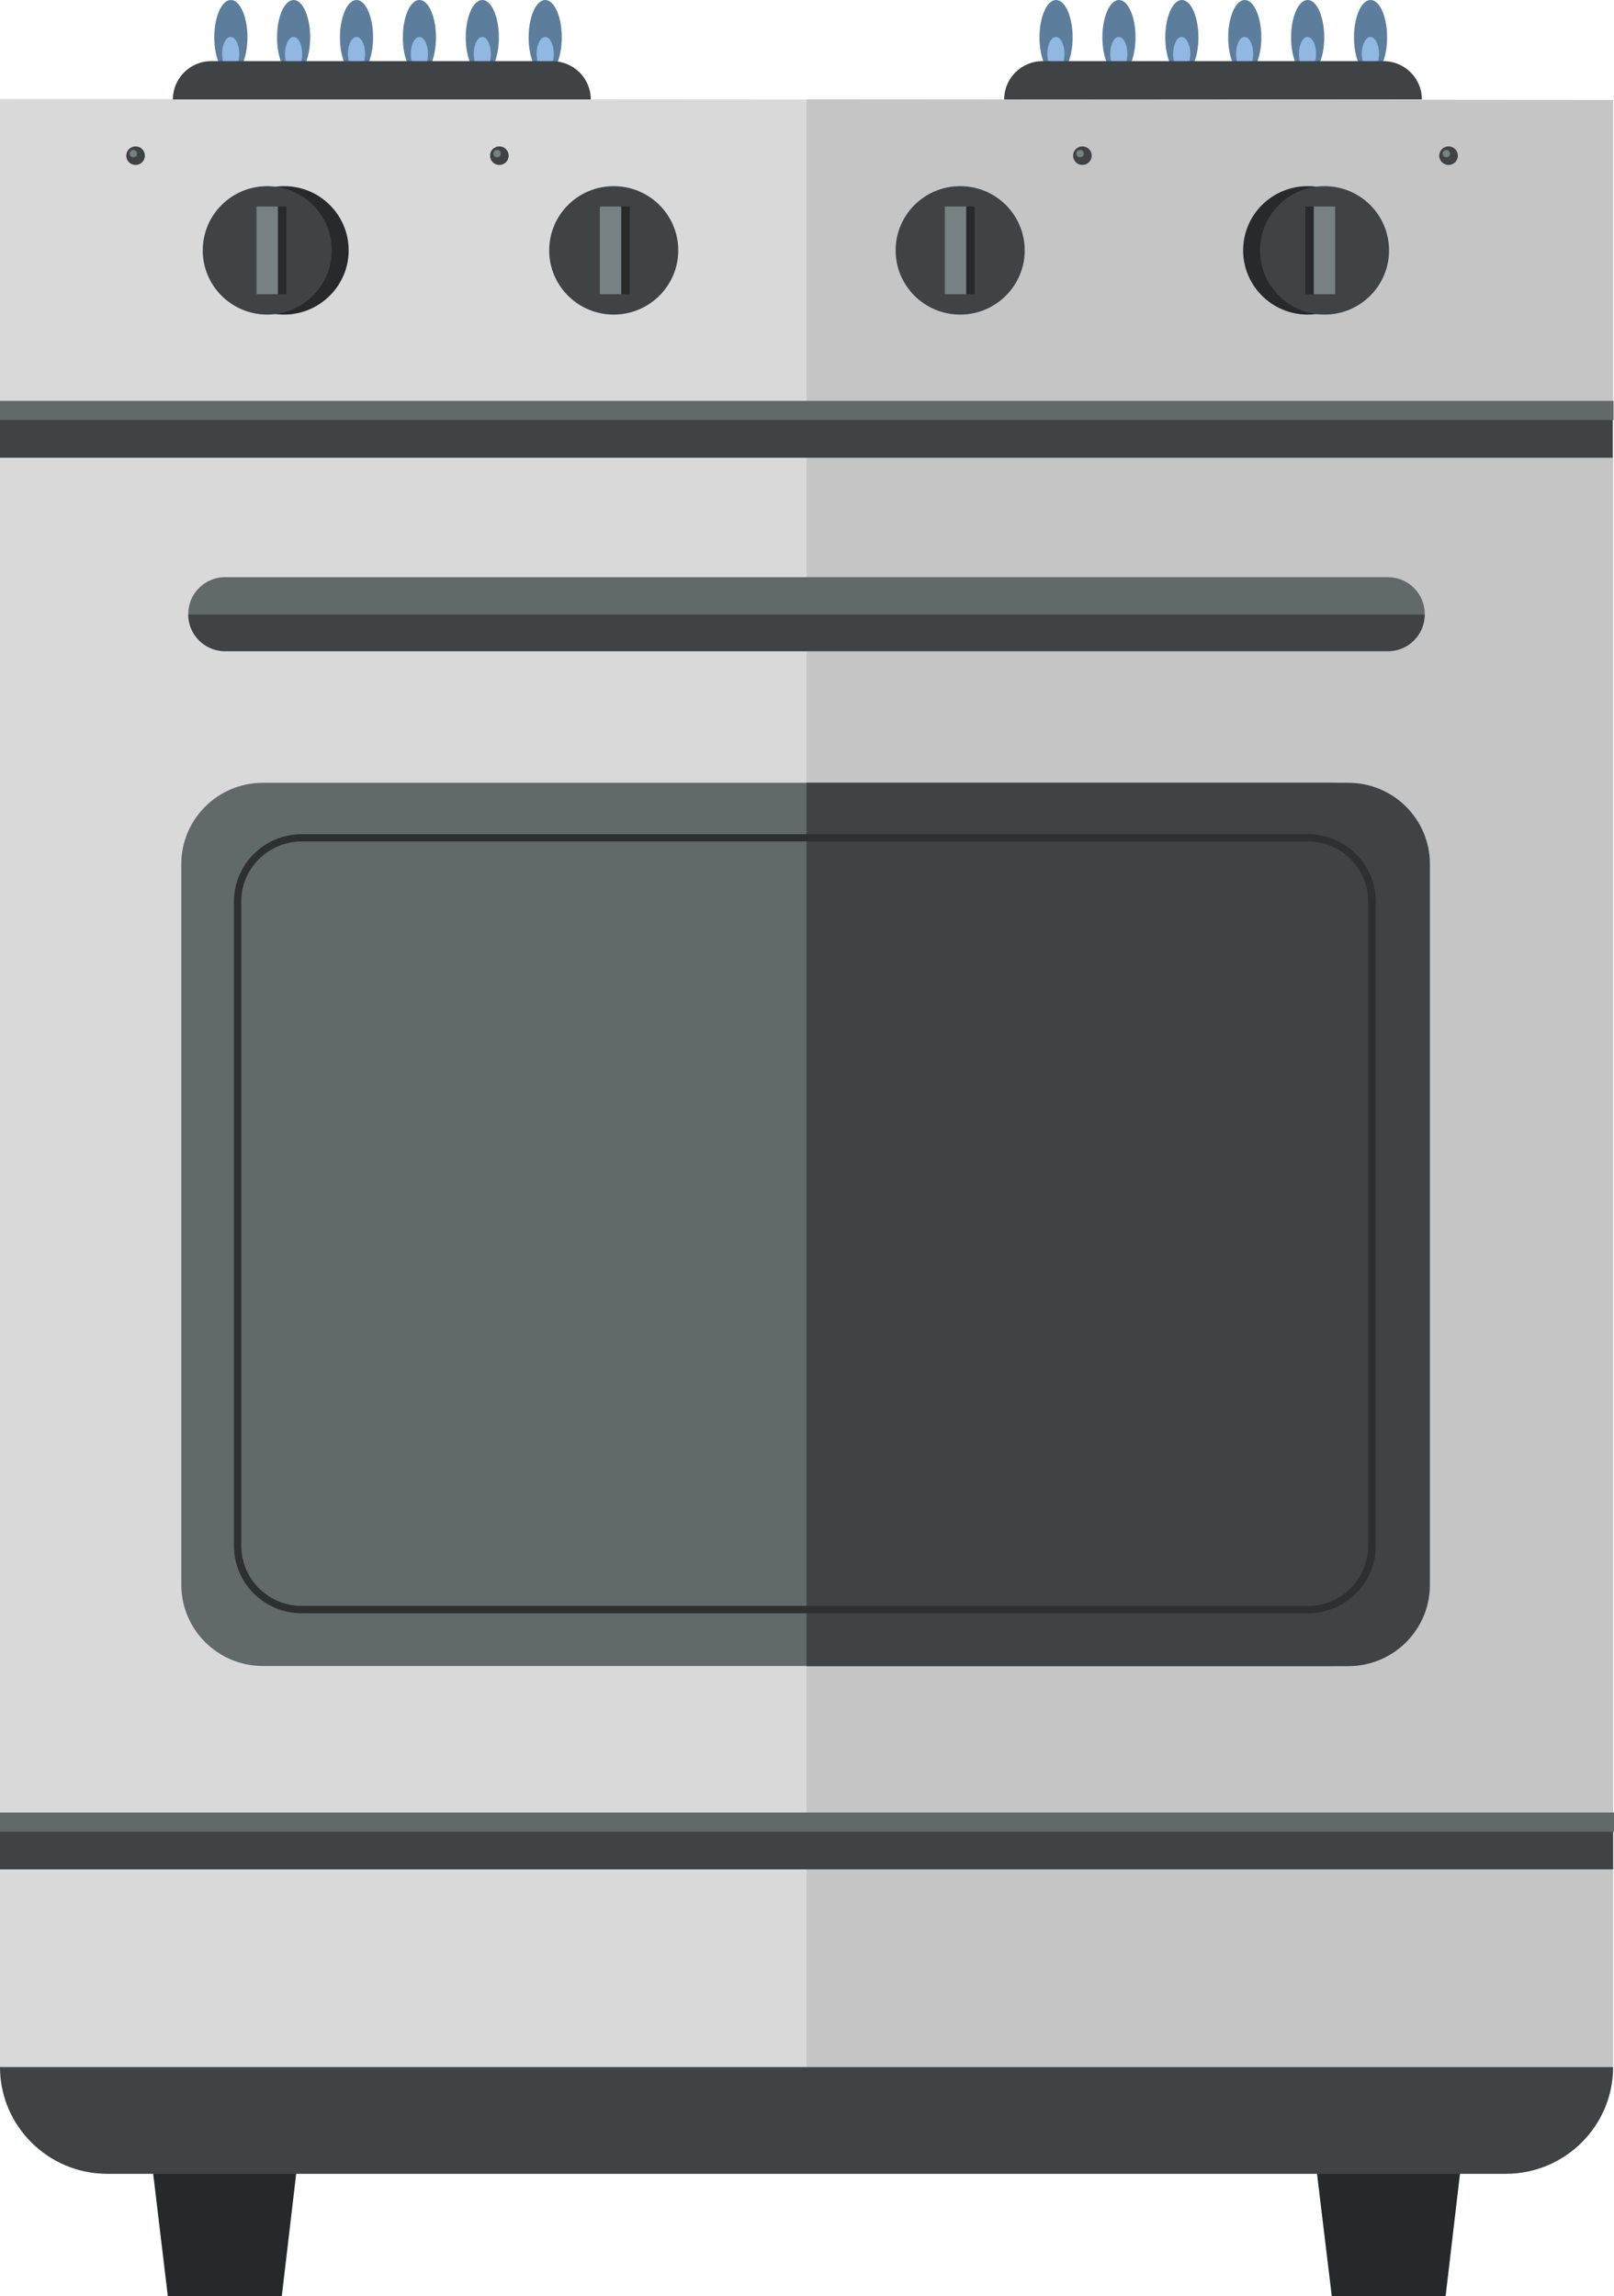 <svg width="213" height="303" viewBox="0 0 213 303" fill="none" xmlns="http://www.w3.org/2000/svg">
<g clip-path="url(#clip0_489_1973)">
<path d="M32.654 4.936C32.654 2.216 31.678 0 30.467 0C29.256 0 28.279 2.216 28.279 4.936C28.279 7.657 29.256 9.873 30.467 9.873C31.658 9.873 32.654 7.657 32.654 4.936Z" fill="#5D7D9C"/>
<path d="M31.58 7.113C31.58 5.889 31.072 4.878 30.447 4.878C29.822 4.878 29.314 5.869 29.314 7.113C29.314 8.337 29.822 9.348 30.447 9.348C31.072 9.348 31.58 8.337 31.58 7.113Z" fill="#90B8E3"/>
<path d="M40.935 4.936C40.935 2.216 39.959 0 38.748 0C37.537 0 36.56 2.216 36.56 4.936C36.56 7.657 37.537 9.873 38.748 9.873C39.959 9.873 40.935 7.657 40.935 4.936Z" fill="#5D7D9C"/>
<path d="M39.881 7.113C39.881 5.889 39.373 4.878 38.748 4.878C38.123 4.878 37.615 5.869 37.615 7.113C37.615 8.337 38.123 9.348 38.748 9.348C39.373 9.348 39.881 8.337 39.881 7.113Z" fill="#90B8E3"/>
<path d="M49.236 4.936C49.236 2.216 48.26 0 47.049 0C45.838 0 44.861 2.216 44.861 4.936C44.861 7.657 45.838 9.873 47.049 9.873C48.26 9.873 49.236 7.657 49.236 4.936Z" fill="#5D7D9C"/>
<path d="M48.182 7.113C48.182 5.889 47.674 4.878 47.049 4.878C46.424 4.878 45.916 5.869 45.916 7.113C45.916 8.337 46.424 9.348 47.049 9.348C47.674 9.348 48.182 8.337 48.182 7.113Z" fill="#90B8E3"/>
<path d="M57.537 4.936C57.537 2.216 56.56 0 55.349 0C54.139 0 53.162 2.216 53.162 4.936C53.162 7.657 54.139 9.873 55.349 9.873C56.56 9.873 57.537 7.657 57.537 4.936Z" fill="#5D7D9C"/>
<path d="M56.482 7.113C56.482 5.889 55.974 4.878 55.35 4.878C54.725 4.878 54.217 5.869 54.217 7.113C54.217 8.337 54.725 9.348 55.35 9.348C55.974 9.348 56.482 8.337 56.482 7.113Z" fill="#90B8E3"/>
<path d="M65.838 4.936C65.838 2.216 64.861 0 63.65 0C62.439 0 61.463 2.216 61.463 4.936C61.463 7.657 62.439 9.873 63.65 9.873C64.861 9.873 65.838 7.657 65.838 4.936Z" fill="#5D7D9C"/>
<path d="M64.783 7.113C64.783 5.889 64.275 4.878 63.65 4.878C63.025 4.878 62.518 5.869 62.518 7.113C62.518 8.337 63.025 9.348 63.65 9.348C64.275 9.348 64.783 8.337 64.783 7.113Z" fill="#90B8E3"/>
<path d="M74.138 4.936C74.138 2.216 73.162 0 71.951 0C70.74 0 69.764 2.216 69.764 4.936C69.764 7.657 70.74 9.873 71.951 9.873C73.162 9.873 74.138 7.657 74.138 4.936Z" fill="#5D7D9C"/>
<path d="M73.084 7.113C73.084 5.889 72.576 4.878 71.951 4.878C71.326 4.878 70.818 5.869 70.818 7.113C70.818 8.337 71.326 9.348 71.951 9.348C72.576 9.348 73.084 8.337 73.084 7.113Z" fill="#90B8E3"/>
<path d="M141.556 4.936C141.556 2.216 140.58 0 139.369 0C138.158 0 137.182 2.216 137.182 4.936C137.182 7.657 138.158 9.873 139.369 9.873C140.58 9.873 141.556 7.657 141.556 4.936Z" fill="#5D7D9C"/>
<path d="M140.482 7.113C140.482 5.889 139.975 4.878 139.35 4.878C138.725 4.878 138.217 5.869 138.217 7.113C138.217 8.337 138.725 9.348 139.35 9.348C139.975 9.348 140.482 8.337 140.482 7.113Z" fill="#90B8E3"/>
<path d="M149.857 4.936C149.857 2.216 148.881 0 147.67 0C146.459 0 145.482 2.216 145.482 4.936C145.482 7.657 146.459 9.873 147.67 9.873C148.861 9.873 149.857 7.657 149.857 4.936Z" fill="#5D7D9C"/>
<path d="M148.783 7.113C148.783 5.889 148.275 4.878 147.65 4.878C147.025 4.878 146.518 5.869 146.518 7.113C146.518 8.337 147.025 9.348 147.65 9.348C148.275 9.348 148.783 8.337 148.783 7.113Z" fill="#90B8E3"/>
<path d="M158.158 4.936C158.158 2.216 157.182 0 155.971 0C154.76 0 153.783 2.216 153.783 4.936C153.783 7.657 154.76 9.873 155.971 9.873C157.182 9.873 158.158 7.657 158.158 4.936Z" fill="#5D7D9C"/>
<path d="M157.084 7.113C157.084 5.889 156.576 4.878 155.951 4.878C155.326 4.878 154.818 5.869 154.818 7.113C154.818 8.337 155.326 9.348 155.951 9.348C156.576 9.348 157.084 8.337 157.084 7.113Z" fill="#90B8E3"/>
<path d="M166.459 4.936C166.459 2.216 165.482 0 164.271 0C163.061 0 162.084 2.216 162.084 4.936C162.084 7.657 163.061 9.873 164.271 9.873C165.463 9.873 166.459 7.657 166.459 4.936Z" fill="#5D7D9C"/>
<path d="M165.385 7.113C165.385 5.889 164.877 4.878 164.252 4.878C163.627 4.878 163.119 5.869 163.119 7.113C163.119 8.337 163.627 9.348 164.252 9.348C164.877 9.348 165.385 8.337 165.385 7.113Z" fill="#90B8E3"/>
<path d="M174.76 4.936C174.76 2.216 173.783 0 172.572 0C171.361 0 170.385 2.216 170.385 4.936C170.385 7.657 171.361 9.873 172.572 9.873C173.764 9.873 174.76 7.657 174.76 4.936Z" fill="#5D7D9C"/>
<path d="M173.685 7.113C173.685 5.889 173.178 4.878 172.553 4.878C171.928 4.878 171.42 5.869 171.42 7.113C171.42 8.337 171.928 9.348 172.553 9.348C173.178 9.348 173.685 8.337 173.685 7.113Z" fill="#90B8E3"/>
<path d="M183.06 4.936C183.06 2.216 182.084 0 180.873 0C179.662 0 178.686 2.216 178.686 4.936C178.686 7.657 179.662 9.873 180.873 9.873C182.064 9.873 183.06 7.657 183.06 4.936Z" fill="#5D7D9C"/>
<path d="M181.986 7.113C181.986 5.889 181.478 4.878 180.853 4.878C180.228 4.878 179.721 5.869 179.721 7.113C179.721 8.337 180.228 9.348 180.853 9.348C181.478 9.348 181.986 8.337 181.986 7.113Z" fill="#90B8E3"/>
<path d="M37.187 303H22.148L19.805 283.41H39.492L37.187 303Z" fill="#25292A"/>
<path d="M190.775 303H175.756L173.393 283.41H193.079L190.775 303Z" fill="#25292A"/>
<path d="M212.883 13.196V272.76H0V13.06" fill="#D9D9D9"/>
<path d="M106.441 13.118V272.76H212.883V13.196L106.441 13.118Z" fill="#C5C5C5"/>
<path d="M212.883 241.627H0V246.68H212.883V241.627Z" fill="#3F4345"/>
<path d="M213 239.178H0V241.704H213V239.178Z" fill="#62696B"/>
<path d="M212.824 55.349H0V60.401H212.824V55.349Z" fill="#3F4345"/>
<path d="M212.941 52.9H0V55.427H212.941V52.9Z" fill="#62696B"/>
<path d="M46.013 33.039C46.013 28.355 42.205 24.565 37.498 24.565C32.791 24.565 28.982 28.355 28.982 33.039C28.982 37.722 32.791 41.512 37.498 41.512C42.185 41.512 46.013 37.703 46.013 33.039Z" fill="#27292A"/>
<path d="M43.786 33.039C43.786 28.355 39.978 24.565 35.271 24.565C30.564 24.565 26.756 28.355 26.756 33.039C26.756 37.722 30.564 41.512 35.271 41.512C39.978 41.512 43.786 37.703 43.786 33.039Z" fill="#3F4345"/>
<path d="M37.791 27.247H33.846V38.83H37.791V27.247Z" fill="#27292A"/>
<path d="M36.678 27.247H33.846V38.83H36.678V27.247Z" fill="#778083"/>
<path d="M89.509 33.039C89.509 28.355 85.701 24.565 80.994 24.565C76.287 24.565 72.478 28.355 72.478 33.039C72.478 37.722 76.287 41.512 80.994 41.512C85.701 41.512 89.509 37.703 89.509 33.039Z" fill="#3F4345"/>
<path d="M83.103 27.247H79.158V38.83H83.103V27.247Z" fill="#27292A"/>
<path d="M81.99 27.247H79.158V38.83H81.99V27.247Z" fill="#778083"/>
<path d="M135.23 33.039C135.23 28.355 131.421 24.565 126.715 24.565C122.008 24.565 118.199 28.355 118.199 33.039C118.199 37.722 122.008 41.512 126.715 41.512C131.421 41.512 135.23 37.703 135.23 33.039Z" fill="#3F4345"/>
<path d="M128.629 27.247H124.684V38.83H128.629V27.247Z" fill="#27292A"/>
<path d="M127.516 27.247H124.684V38.83H127.516V27.247Z" fill="#778083"/>
<path d="M164.057 33.039C164.057 28.355 167.865 24.565 172.572 24.565C177.279 24.565 181.087 28.355 181.087 33.039C181.087 37.722 177.279 41.512 172.572 41.512C167.865 41.512 164.057 37.703 164.057 33.039Z" fill="#27292A"/>
<path d="M166.283 33.039C166.283 28.355 170.092 24.565 174.799 24.565C179.505 24.565 183.314 28.355 183.314 33.039C183.314 37.722 179.505 41.512 174.799 41.512C170.092 41.512 166.283 37.703 166.283 33.039Z" fill="#3F4345"/>
<path d="M176.224 27.247H172.279V38.83H176.224V27.247Z" fill="#27292A"/>
<path d="M176.205 27.247H173.373V38.83H176.205V27.247Z" fill="#778083"/>
<path d="M0 272.76H212.883C212.883 280.533 206.535 286.85 198.723 286.85H14.16C6.347 286.85 0 280.533 0 272.76Z" fill="#3F4345"/>
<path d="M77.967 13.118H22.812C22.812 10.339 25.078 8.065 27.89 8.065H72.889C75.701 8.085 77.967 10.339 77.967 13.118Z" fill="#3F4345"/>
<path d="M187.65 13.118H132.516C132.516 10.339 134.781 8.065 137.594 8.065H182.592C185.385 8.085 187.65 10.339 187.65 13.118Z" fill="#3F4345"/>
<path d="M19.121 20.542C19.121 19.861 18.574 19.317 17.891 19.317C17.207 19.317 16.66 19.861 16.66 20.542C16.66 21.222 17.207 21.766 17.891 21.766C18.574 21.766 19.121 21.222 19.121 20.542Z" fill="#3F4345"/>
<path d="M17.598 20.756C17.867 20.756 18.086 20.538 18.086 20.27C18.086 20.002 17.867 19.784 17.598 19.784C17.328 19.784 17.109 20.002 17.109 20.27C17.109 20.538 17.328 20.756 17.598 20.756Z" fill="#778083"/>
<path d="M67.127 20.542C67.127 19.861 66.58 19.317 65.896 19.317C65.213 19.317 64.666 19.861 64.666 20.542C64.666 21.222 65.213 21.766 65.896 21.766C66.58 21.766 67.127 21.222 67.127 20.542Z" fill="#3F4345"/>
<path d="M66.092 20.27C66.092 19.998 65.877 19.784 65.603 19.784C65.33 19.784 65.115 19.998 65.115 20.27C65.115 20.542 65.33 20.756 65.603 20.756C65.877 20.756 66.092 20.542 66.092 20.27Z" fill="#778083"/>
<path d="M144.076 20.542C144.076 19.861 143.529 19.317 142.846 19.317C142.162 19.317 141.615 19.861 141.615 20.542C141.615 21.222 142.162 21.766 142.846 21.766C143.51 21.766 144.076 21.222 144.076 20.542Z" fill="#3F4345"/>
<path d="M143.021 20.27C143.021 19.998 142.807 19.784 142.533 19.784C142.26 19.784 142.045 19.998 142.045 20.27C142.045 20.542 142.26 20.756 142.533 20.756C142.807 20.756 143.021 20.542 143.021 20.27Z" fill="#778083"/>
<path d="M192.394 20.542C192.394 19.861 191.848 19.317 191.164 19.317C190.48 19.317 189.934 19.861 189.934 20.542C189.934 21.222 190.48 21.766 191.164 21.766C191.848 21.766 192.394 21.222 192.394 20.542Z" fill="#3F4345"/>
<path d="M191.359 20.27C191.359 19.998 191.145 19.784 190.871 19.784C190.598 19.784 190.383 19.998 190.383 20.27C190.383 20.542 190.598 20.756 190.871 20.756C191.145 20.756 191.359 20.542 191.359 20.27Z" fill="#778083"/>
<path d="M175.6 219.84H34.707C28.75 219.84 23.926 215.04 23.926 209.113V114.021C23.926 108.093 28.75 103.293 34.707 103.293H175.6C181.557 103.293 186.381 108.093 186.381 114.021V209.113C186.381 215.04 181.557 219.84 175.6 219.84Z" fill="#62696B"/>
<path d="M177.923 103.293H106.441V219.86H177.923C183.88 219.86 188.704 215.06 188.704 209.132V114.021C188.704 108.093 183.88 103.293 177.923 103.293Z" fill="#3F4345"/>
<path d="M183.178 85.841H29.707C27.031 85.841 24.844 83.684 24.844 81.002C24.844 78.34 27.012 76.163 29.707 76.163H183.158C185.834 76.163 188.021 78.32 188.021 81.002C188.021 83.665 185.853 85.841 183.178 85.841Z" fill="#62696B"/>
<path d="M188.021 81.1C188.021 83.762 185.853 85.939 183.158 85.939H29.707C27.031 85.939 24.844 83.781 24.844 81.1" fill="#3F4345"/>
<path d="M172.61 212.398V211.912H39.822C37.615 211.912 35.623 211.018 34.178 209.58C32.732 208.142 31.854 206.159 31.834 203.963V118.977C31.834 116.781 32.732 114.799 34.178 113.361C35.623 111.922 37.615 111.048 39.822 111.028H172.61C174.817 111.028 176.809 111.922 178.235 113.361C179.68 114.799 180.559 116.781 180.559 118.977V203.983C180.559 206.179 179.661 208.161 178.235 209.599C176.79 211.037 174.797 211.912 172.61 211.931V212.398V212.884C177.551 212.884 181.555 208.9 181.555 203.983V118.977C181.555 114.06 177.551 110.076 172.61 110.076H39.822C34.881 110.076 30.877 114.06 30.877 118.977V203.983C30.877 208.9 34.881 212.884 39.822 212.884H172.61V212.398Z" fill="#2D2F30"/>
</g>
<defs>
<clipPath id="clip0_489_1973">
<rect width="213" height="303" fill="white"/>
</clipPath>
</defs>
</svg>
